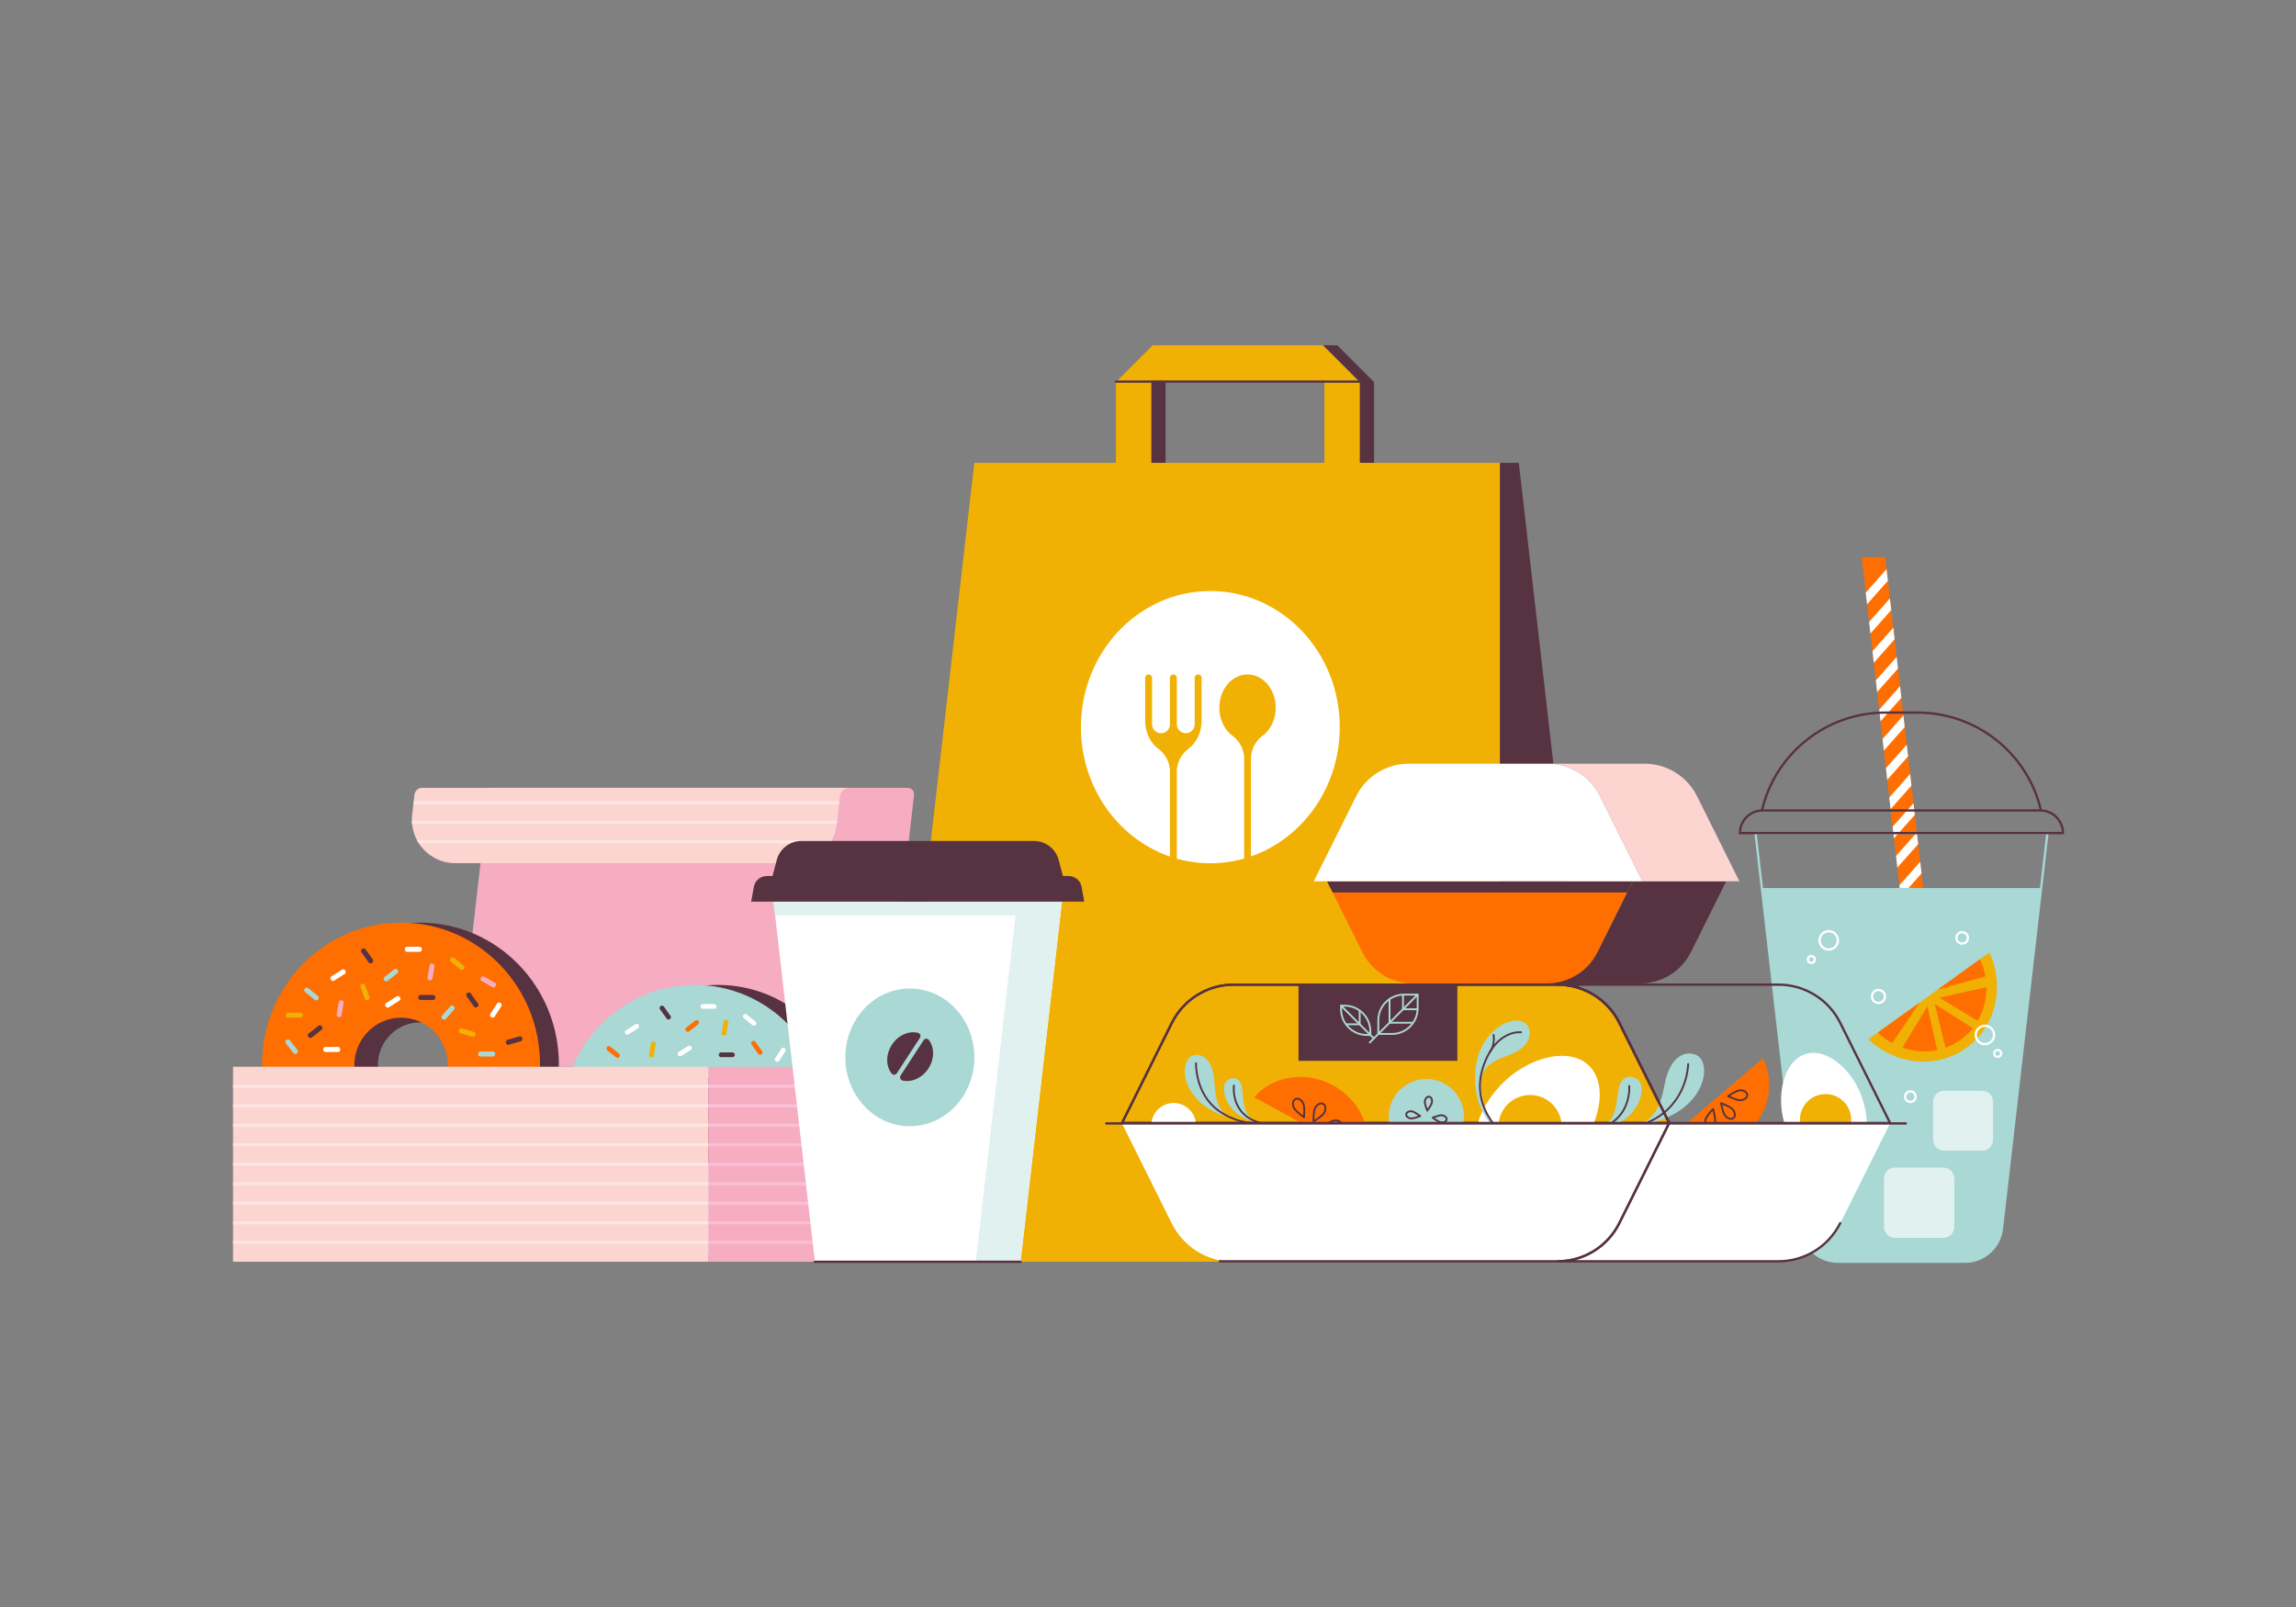 <svg xmlns="http://www.w3.org/2000/svg" width="5000" height="3500" xml:space="preserve">
	<rect width="100%" height="100%" fill="#808080" stroke="none"/>
	<switch>
		<g>
			<path fill="transparent" d="M0 0h5000v3500H0z"></path>
			<path fill="#FF6E00" d="M4188.17 1934.15h-51.21l-82.83-720.6h51.21z"></path>
			<path fill="#FFF" d="m4111.246 1264.903-45.32 51.18-2.91-25.3 45.33-51.18zM4118.576 1328.633l-45.33 51.18-2.91-25.3 45.33-51.18zM4125.896 1392.363l-45.32 51.181-2.91-25.301 45.33-51.18zM4133.226 1456.093l-45.33 51.181-2.91-25.3 45.33-51.18zM4140.546 1519.823l-45.32 51.17-2.91-25.29 45.33-51.179zM4147.876 1583.553l-45.33 51.171-2.91-25.291 45.33-51.179zM4155.206 1647.283l-45.33 51.17-2.91-25.29 45.33-51.179zM4162.526 1711.004l-45.33 51.179-2.9-25.29 45.32-51.179zM4169.856 1774.734l-45.33 51.179-2.91-25.3 45.33-51.17zM4177.176 1838.464l-45.33 51.179-2.9-25.3 45.32-51.17z"></path>
			<path fill="#A9D8D5" d="m4444.22 1934.15-84.62 742c-4.71 40.97-39.39 71.89-80.63 71.89h-276.26c-41.24 0-75.92-30.92-80.63-71.89l-85.12-742h607.26z"></path>
			<path fill="#FFF" d="m4184.51 1902.19-28.31 31.96h-19.23l-.7-6.08 45.33-51.17z"></path>
			<path fill="none" stroke="#A9D8D5" stroke-width="5" stroke-miterlimit="10" d="M4458.656 1814.373 4359.6 2676.15c-4.709 40.969-39.392 71.893-80.63 71.893h-276.267c-41.238 0-75.921-30.925-80.63-71.893l-99.056-861.777h635.639z"></path>
			<path fill="#F1B104" d="m4068.659 2263.65 263.756-189.228c33.825 73.775 14.492 161.353-50.524 207.998-65.016 46.644-154.182 36.907-213.232-18.77z"></path>
			<path fill="#FF6E00" d="m4236.705 2281.885-23.473-95.542 82.894 52.768a133.06 133.06 0 0 1-26.896 25.663 133.057 133.057 0 0 1-32.525 17.111zM4223.39 2172.923l102.328-22.714c.327 25.846-6.106 51.221-18.926 73.224l-83.402-50.51zM4142.854 2281.671l54.589-90.135 21.188 95.45c-25.046 5.237-51.272 3.275-75.777-5.315zM4120.768 2271.852c-11.257-6.136-21.902-13.811-31.586-22.934l91.21-65.437-59.624 88.371zM4219.732 2155.256l92.151-66.112c5.604 12.212 9.484 24.885 11.667 37.657l-103.818 28.455z"></path>
			<path fill="none" stroke="#573240" stroke-width="5" stroke-linecap="round" stroke-miterlimit="10" d="M4443.287 1765.12h-604.902c-27.202 0-49.253 22.052-49.253 49.254h703.408c0-27.203-22.051-49.254-49.253-49.254zM4444.708 1765.12c-29.292-124.852-140.666-213.12-268.907-213.12h-69.931c-128.241 0-239.615 88.268-268.906 213.119h607.744z"></path>
			<path fill="#E0F1F0" d="M4232.025 2695.934h-105.37c-13.167 0-23.84-10.674-23.84-23.84v-105.37c0-13.167 10.673-23.84 23.84-23.84h105.37c13.167 0 23.84 10.674 23.84 23.84v105.37c0 13.166-10.673 23.84-23.84 23.84zM4316.496 2506.259h-82.92c-13.167 0-23.84-10.674-23.84-23.84V2399.5c0-13.167 10.673-23.84 23.84-23.84h82.92c13.167 0 23.84 10.674 23.84 23.84v82.919c-.001 13.166-10.674 23.84-23.84 23.84zM4034.913 2569.996h-82.92c-13.167 0-23.84-10.674-23.84-23.84v-82.919c0-13.167 10.673-23.84 23.84-23.84h82.92c13.167 0 23.84 10.674 23.84 23.84v82.919c-.001 13.167-10.674 23.84-23.84 23.84z"></path>
			<circle fill="none" stroke="#FFF" stroke-width="5" stroke-miterlimit="10" cx="4090.829" cy="2170.254" r="14.132"></circle>
			<circle fill="none" stroke="#FFF" stroke-width="5" stroke-miterlimit="10" cx="4016.488" cy="2377.037" r="14.132"></circle>
			<circle fill="none" stroke="#FFF" stroke-width="5" stroke-miterlimit="10" cx="3982.355" cy="2048.06" r="20"></circle>
			<circle fill="none" stroke="#FFF" stroke-width="5" stroke-miterlimit="10" cx="4322.551" cy="2254.114" r="20"></circle>
			<circle fill="none" stroke="#FFF" stroke-width="5" stroke-miterlimit="10" cx="4160.163" cy="2388.537" r="11.5"></circle>
			<circle fill="none" stroke="#FFF" stroke-width="5" stroke-miterlimit="10" cx="4350.307" cy="2294.372" r="7.5"></circle>
			<circle fill="none" stroke="#FFF" stroke-width="5" stroke-miterlimit="10" cx="4273.003" cy="2042.647" r="12.5"></circle>
			<circle fill="none" stroke="#FFF" stroke-width="5" stroke-miterlimit="10" cx="3944.567" cy="2089.692" r="7.5"></circle>
			<circle fill="none" stroke="#FFF" stroke-width="5" stroke-miterlimit="10" cx="3952.067" cy="2323.347" r="7.5"></circle>
			<path fill="#573240" d="M2992.256 832.133v175.97h-77.08V829.664h-376.92v178.439h-77.08v-175.97l80.17-80.179h370.73z"></path>
			<path fill="#F1B104" d="M2961.26 1008.11V832.13l-80.18-80.18h-370.73l-80.17 80.18v175.98H2121.8l-200 1739.94h1344.7V1008.11h-305.24zm-77.08 0h-376.92V829.66h376.92v178.45z"></path>
			<path fill="#573240" d="M3507.496 2748.044h-241V1008.103h41z"></path>
			<path fill="#FFF" d="M2917.56 1583.73c0 131.2-81.02 242.49-193.3 281.52v-213.32c0-19.38 9.58-37.56 25.71-49.81 16.95-12.87 28.17-35.31 28.17-60.84 0-39.96-27.48-72.32-61.37-72.32s-61.37 32.36-61.37 72.32c0 25.53 11.22 47.97 28.17 60.84 16.13 12.25 25.71 30.43 25.71 49.81v218.05c-23.44 6.65-48.08 10.19-73.51 10.19-25.25 0-49.72-3.49-73.01-10.05v-189.86c0-19.38 9.58-37.56 25.71-49.81 9.42-7.15 17.08-17.28 22.02-29.24 3.94-9.54 6.15-20.26 6.15-31.59v-93.17c0-4.14-3.35-7.49-7.49-7.49h-.01c-4.13 0-7.49 3.35-7.49 7.49v101.01c0 5.37-2.17 10.23-5.69 13.75s-8.38 5.7-13.75 5.7c-10.74 0-19.45-8.71-19.45-19.45v-101.01a7.5 7.5 0 0 0-2.19-5.3 7.5 7.5 0 0 0-5.3-2.19c-4.14 0-7.49 3.35-7.49 7.49v101.01c0 10.74-8.7 19.45-19.44 19.45h-.01c-10.74 0-19.45-8.71-19.45-19.45v-101.01a7.5 7.5 0 0 0-2.19-5.3 7.5 7.5 0 0 0-5.3-2.19c-4.14 0-7.49 3.35-7.49 7.49v93.17c0 11.33 2.21 22.05 6.15 31.59 4.94 11.96 12.59 22.09 22.01 29.24 16.14 12.25 25.72 30.43 25.72 49.81v185.17c-112.54-38.88-193.8-150.31-193.8-281.7 0-163.72 126.16-296.45 281.79-296.45s281.79 132.73 281.79 296.45z"></path>
			<path fill="none" stroke="#573240" stroke-width="5" stroke-linecap="round" stroke-miterlimit="10" d="M2430.176 831.133h531.08"></path>
			<path fill="#F1B104" stroke="#573240" stroke-width="5" stroke-linecap="round" stroke-miterlimit="10" d="m3635.033 2445.774-108.58-218.08c-25.38-50.97-77.41-83.19-134.35-83.19h-705.69c-56.94 0-108.97 32.22-134.35 83.19l-108.58 218.08h1191.55z"></path>
			<path fill="#FFF" d="M3427.913 2514.264c-56.237 60.029-128.912 83.317-182.042 33.542-53.131-49.774-34.628-123.812 21.609-183.842 56.237-60.029 147.545-85.512 191.847-44.008 44.303 41.504 24.823 134.279-31.414 194.308z"></path>
			<circle transform="rotate(-78.918 3332.145 2453.697)" fill="#F1B104" cx="3332.087" cy="2453.556" r="68.883"></circle>
			<path fill="#FFF" d="M4056.549 2395.163c19.978 63.583 7.483 124.142-48.793 141.823-56.276 17.682-101.161-24.848-121.139-88.431-19.978-63.583-1.615-138.165 45.31-152.909 46.925-14.743 104.644 35.934 124.622 99.517z"></path>
			<circle transform="rotate(-45.001 3975.552 2438.682)" fill="#F1B104" cx="3975.561" cy="2438.624" r="55.812"></circle>
			<path fill="#FF6E00" d="m2974.27 2523.483-243.051-133.998c40.691-46.318 112.531-58.4 172.443-25.37 59.912 33.031 88.054 100.234 70.608 159.368z"></path>
			<path fill="none" stroke="#573240" stroke-width="4" stroke-linecap="round" stroke-linejoin="round" stroke-miterlimit="10" d="M2883.756 2423.483c-4.24 7.691-23.339 19.085-23.339 19.085s-.56-22.233 3.68-29.924c4.24-7.691 12.078-11.499 17.507-8.506 5.428 2.993 6.392 11.654 2.152 19.345z"></path>
			<g fill="none" stroke="#573240" stroke-width="4" stroke-linecap="round" stroke-linejoin="round" stroke-miterlimit="10">
				<path d="M2908.437 2462.686c-8.711 1.111-29.177-7.594-29.177-7.594s17.625-13.563 26.337-14.674c8.712-1.111 16.409 2.973 17.194 9.123.784 6.148-5.643 12.034-14.354 13.145zM2817.771 2412.701c3.711 7.96 21.997 20.618 21.997 20.618s2.061-22.144-1.65-30.104-11.274-12.289-16.892-9.669-7.166 11.195-3.455 19.155z"></path>
			</g>
			<path fill="#FF6E00" d="m3637.531 2477.123 201.474-172.266c27.41 52.616 13.825 121.407-35.838 163.871-49.664 42.464-118.957 44.535-165.636 8.395z"></path>
			<path fill="none" stroke="#573240" stroke-width="4" stroke-linecap="round" stroke-linejoin="round" stroke-miterlimit="10" d="M3757.113 2430.294c-5.404-6.473-9.068-27.592-9.068-27.592s19.961 7.185 25.365 13.658c5.403 6.473 6.135 14.84 1.635 18.688-4.5 3.848-12.529 1.72-17.932-4.754z"></path>
			<g fill="none" stroke="#573240" stroke-width="4" stroke-linecap="round" stroke-linejoin="round" stroke-miterlimit="10">
				<path d="M3713.891 2438.936c1.962-8.219 16.635-23.616 16.635-23.616s6.093 20.543 4.131 28.762-8.201 13.731-13.935 12.31c-5.735-1.421-8.793-9.236-6.831-17.456zM3789.048 2374.675c-8.335.585-25.785 12.654-25.785 12.654s18.995 9.511 27.33 8.927c8.335-.585 14.746-5.89 14.32-11.849s-7.53-10.317-15.865-9.732z"></path>
			</g>
			<path fill="#A9D8D5" d="M3286.187 2480.888s-77.31-35.442-73.784-140.338c3.526-104.896 97.254-138.396 114.773-105.595 11.515 21.559-1.99 48.356-39.524 62.222-42.508 15.705-67.791 28.813-61.648 78.814 5.55 45.179 26.466 79.334 60.183 104.897z"></path>
			<path fill="none" stroke="#573240" stroke-width="4" stroke-linecap="round" stroke-linejoin="round" stroke-miterlimit="10" d="M3286.187 2480.888s-89.03-60.161-55.983-158.195c27.504-81.591 82.143-74.433 82.143-74.433"></path>
			<path fill="none" stroke="#573240" stroke-width="4" stroke-linecap="round" stroke-linejoin="round" stroke-miterlimit="10" d="M3244.368 2291.482c5.729-8.103 10.855-21.582 8.156-37.512"></path>
			<circle fill="#A9D8D5" cx="3106.168" cy="2431.959" r="81.932"></circle>
			<g fill="none" stroke="#573240" stroke-width="4" stroke-linecap="round" stroke-linejoin="round" stroke-miterlimit="10">
				<path d="M3118.436 2400.525c-.795 6.065-10.284 18.307-10.284 18.307s-6.014-14.274-5.219-20.339c.795-6.064 4.91-10.526 9.19-9.965 4.282.561 7.107 5.933 6.313 11.997zM3094.285 2464.482c.795-6.065 10.284-18.307 10.284-18.307s6.014 14.274 5.219 20.339c-.795 6.064-4.91 10.526-9.19 9.965-4.282-.561-7.108-5.932-6.313-11.997zM3074.382 2420.428c6.064.795 18.307 10.284 18.307 10.284s-14.274 6.014-20.339 5.219c-6.065-.795-10.526-4.909-9.965-9.19.561-4.282 5.932-7.108 11.997-6.313zM3138.339 2444.579c-6.064-.795-18.307-10.284-18.307-10.284s14.274-6.014 20.339-5.219c6.065.795 10.526 4.909 9.965 9.19-.562 4.282-5.933 7.108-11.997 6.313z"></path>
			</g>
			<circle fill="#FFF" cx="2555.866" cy="2450.959" r="48.67"></circle>
			<path fill="#A9D8D5" d="M2732.951 2445.919c-19.967-.669-42.176-6.58-67.038-15.26-99.134-34.639-98.525-124.601-66.841-132.188 24.803-5.947 43.434 17.544 45.482 57.53 2.332 45.281 10.647 77.322 60.229 86.362 9.431 1.714 18.855 2.936 28.168 3.556z"></path>
			<path fill="none" stroke="#573240" stroke-width="4" stroke-linecap="round" stroke-linejoin="round" stroke-miterlimit="10" d="M2746.95 2446.125c-28.163 1.555-60.623-4.169-92.394-26.468-52.213-36.647-50.067-103.945-50.067-103.945"></path>
			<path fill="#A9D8D5" d="M2740.113 2444.899c3.671.602-55.733-4.815-71.962-56.55-12.077-38.5 17.832-47.422 29.825-35.309 13.373 13.506 2.968 50.538 19.939 75.104 4.922 7.122 4.249 13.81 22.198 16.755z"></path>
			<path fill="none" stroke="#573240" stroke-width="4" stroke-linecap="round" stroke-linejoin="round" stroke-miterlimit="10" d="M2687.123 2364.437s-8.735 65.359 59.827 81.687"></path>
			<path fill="#A9D8D5" d="M3586.545 2447.419c-4.345.891-8.163.694-11.582-.321 32.09-14.511 42.834-46.02 50.491-87.162 8.979-48.299 36.252-73.987 66.611-62.935 38.79 14.108 25.165 123.581-105.52 150.418z"></path>
			<path fill="none" stroke="#573240" stroke-width="4" stroke-linecap="round" stroke-linejoin="round" stroke-miterlimit="10" d="M3467.207 2461.913c35.709 3.479 98.811-1.713 140.491-27.238 68.499-41.948 68.603-117.21 68.603-117.21"></path>
			<path fill="#A9D8D5" d="M3475.969 2460.795c-4.702.532 71.125-2.777 94.758-65.21 17.587-46.461-19.914-59.057-35.862-44.898-17.783 15.788-6.707 61.709-29.707 90.835-6.669 8.446-6.202 16.671-29.189 19.273z"></path>
			<path fill="none" stroke="#573240" stroke-width="4" stroke-linecap="round" stroke-linejoin="round" stroke-miterlimit="10" d="M3548 2365.249s7.308 80.508-80.793 96.664"></path>
			<g fill="none" stroke="#573240" stroke-width="5" stroke-linecap="round" stroke-miterlimit="10">
				<path d="m4116.033 2445.774-108.58-218.08c-25.38-50.97-77.41-83.19-134.35-83.19h-481c56.94 0 108.97 32.22 134.35 83.19l108.58 218.08h481z"></path>
				<path d="m3635.033 2445.774-108.58-218.08c-25.38-50.97-77.41-83.19-134.35-83.19h-705.69c-56.94 0-108.97 32.22-134.35 83.19l-108.58 218.08h1191.55z"></path>
			</g>
			<path fill="#573240" d="M2827.814 2144.504h345.824v165.94h-345.824z"></path>
			<g fill="#FFF">
				<path d="m3635.033 2446.774-108.583 218.084c-25.376 50.967-77.408 83.186-134.344 83.186h-705.698c-56.935 0-108.968-32.219-134.344-83.186l-108.582-218.084h1191.551z"></path>
				<path d="m4116.033 2445.774-108.58 218.08c-25.38 50.97-77.41 83.19-134.35 83.19h-481c56.94 0 108.97-32.22 134.35-83.19l108.58-218.08h481z"></path>
				<path d="m4116.03 2445.77-108.58 218.08c-25.38 50.97-77.41 83.19-134.35 83.19H2686.41c-56.94 0-108.97-32.22-134.35-83.19l-108.58-218.08h1672.55z"></path>
			</g>
			<path fill="none" stroke="#573240" stroke-width="5" stroke-linecap="round" stroke-miterlimit="10" d="M4007.453 2663.854c-25.38 50.97-77.41 83.19-134.35 83.19h-481c56.94 0 108.97-32.22 134.35-83.19l108.58-218.08"></path>
			<path fill="none" stroke="#573240" stroke-width="5" stroke-linecap="round" stroke-miterlimit="10" d="m3635.033 2445.774-108.58 218.08c-25.38 50.97-77.41 83.19-134.35 83.19h-735.69M2409.124 2446.774h1741.268"></path>
			<g fill="none" stroke="#A9D8D5" stroke-width="4" stroke-miterlimit="10">
				<path d="M3031.292 2251.927h-29.762v-29.762c0-30.893 25.044-55.937 55.937-55.937h29.762v29.762c0 30.893-25.044 55.937-55.937 55.937zM3087.229 2166.228l-105.387 105.387"></path>
				<path d="M3055.302 2167.228v30.927h30.927M3025.967 2176.422v51.068h51.068M2976.355 2254.081h7.811v-7.811c0-30.893-25.044-55.937-55.937-55.937h-7.811v7.811c0 30.893 25.044 55.937 55.937 55.937zM2920.418 2190.334l71.353 71.352"></path>
				<path d="M2960.988 2200.916v29.987h-29.987"></path>
			</g>
			<path fill="#573240" d="m3759.125 1919.405-76.8 154.257c-20.816 41.804-63.489 68.229-110.189 68.229h-203.591c46.7 0 89.374-26.426 110.189-68.229l76.8-154.257h203.591z"></path>
			<path fill="#FF6E00" d="m3555.534 1919.405-8.169 16.403-68.631 137.854c-20.816 41.804-63.489 68.229-110.189 68.229H3076.82c-46.7 0-89.374-26.426-110.189-68.229L2898 1935.808l-8.169-16.403h665.703z"></path>
			<path fill="#573240" d="m3555.534 1919.405-12.002 24.367h-641.366l-12.336-24.367z"></path>
			<path fill="#FCD4D0" d="m3787.901 1919.407-92.309-185.401c-21.577-43.332-65.81-70.724-114.218-70.724h-211.4c48.408 0 92.641 27.392 114.218 70.724l92.309 185.401h211.4z"></path>
			<path fill="#FFF" d="m3576.501 1919.407-92.309-185.401c-21.577-43.332-65.81-70.724-114.218-70.724h-302.39c-48.407 0-92.641 27.392-114.218 70.724l-92.309 185.401h715.444z"></path>
			<path fill="#F6ACC1" d="m1990.513 1731.204-68.057 592.14h-927l69.82-607.48h911.559c8.226-.001 14.617 7.167 13.678 15.34z"></path>
			<path fill="#FCD4D0" d="M1850.576 1715.863c-10.998 0-20.248 8.248-21.504 19.174l-7.034 61.194c-5.489 47.749-45.912 83.792-93.976 83.792H991.497c-56.523 0-100.431-49.244-93.976-105.397l5.068-44.087c.961-8.363 8.042-14.676 16.46-14.676h931.527z"></path>
			<ellipse fill="#573240" cx="1563.638" cy="2439.473" rx="288.653" ry="294.35"></ellipse>
			<path fill="#A9D8D5" d="M1512.64 2145.12c-159.42 0-288.66 131.79-288.66 294.35 0 162.57 129.24 294.35 288.66 294.35s288.65-131.78 288.65-294.35c0-162.56-129.23-294.35-288.65-294.35zm0 395.64c-53.67 0-97.17-44.37-97.17-99.09 0-54.72 43.5-99.09 97.17-99.09 53.66 0 97.17 44.37 97.17 99.09 0 54.72-43.51 99.09-97.17 99.09z"></path>
			<path fill="#FFF" d="M1555.259 2197.113h-24.64a4.977 4.977 0 0 1-4.977-4.977v-.34a4.977 4.977 0 0 1 4.977-4.977h24.64a4.977 4.977 0 0 1 4.977 4.977v.34a4.977 4.977 0 0 1-4.977 4.977z"></path>
			<path fill="#573240" d="M1594.974 2302.423h-24.64a4.977 4.977 0 0 1-4.977-4.977v-.34a4.977 4.977 0 0 1 4.977-4.977h24.64a4.977 4.977 0 0 1 4.977 4.977v.34a4.977 4.977 0 0 1-4.977 4.977z"></path>
			<path fill="#FFF" d="m1389.374 2239.625-20.834 13.156a4.976 4.976 0 0 1-6.865-1.551l-.182-.288a4.976 4.976 0 0 1 1.551-6.865l20.834-13.156a4.976 4.976 0 0 1 6.865 1.551l.182.288a4.976 4.976 0 0 1-1.551 6.865zM1710.268 2289.761l-13.446 20.648a4.977 4.977 0 0 1-6.886 1.455l-.285-.186a4.977 4.977 0 0 1-1.455-6.886l13.446-20.648a4.977 4.977 0 0 1 6.886-1.455l.285.186a4.976 4.976 0 0 1 1.455 6.886zM1504.247 2286.815l-20.834 13.156a4.976 4.976 0 0 1-6.865-1.551l-.182-.288a4.976 4.976 0 0 1 1.551-6.865l20.834-13.156a4.976 4.976 0 0 1 6.865 1.551l.182.288a4.977 4.977 0 0 1-1.551 6.865z"></path>
			<path fill="#573240" d="m1451.714 2218.431-14.364-20.021a4.977 4.977 0 0 1 1.143-6.945l.277-.198a4.977 4.977 0 0 1 6.945 1.143l14.364 20.021a4.977 4.977 0 0 1-1.143 6.945l-.277.198a4.978 4.978 0 0 1-6.945-1.143z"></path>
			<path fill="#FF6E00" d="m1651.172 2295.2-14.364-20.021a4.977 4.977 0 0 1 1.143-6.945l.277-.198a4.977 4.977 0 0 1 6.945 1.143l14.364 20.021a4.977 4.977 0 0 1-1.143 6.945l-.277.198a4.978 4.978 0 0 1-6.945-1.143zM1341.636 2302.987l-19.158-15.495a4.978 4.978 0 0 1-.74-7l.214-.265a4.976 4.976 0 0 1 6.999-.74l19.158 15.495a4.977 4.977 0 0 1 .74 7l-.214.265a4.976 4.976 0 0 1-6.999.74z"></path>
			<path fill="#FFF" d="m1638.858 2232.931-19.158-15.495a4.976 4.976 0 0 1-.74-6.999l.214-.265a4.977 4.977 0 0 1 7-.74l19.158 15.495a4.977 4.977 0 0 1 .74 7l-.214.265a4.978 4.978 0 0 1-7 .739z"></path>
			<path fill="#F1B104" d="m1413.603 2297.001 4.195-24.281a4.978 4.978 0 0 1 5.752-4.057l.335.058a4.977 4.977 0 0 1 4.057 5.752l-4.195 24.28a4.978 4.978 0 0 1-5.752 4.057l-.335-.058a4.975 4.975 0 0 1-4.057-5.751zM1383.696 2382.855l4.195-24.281a4.978 4.978 0 0 1 5.752-4.057l.335.058a4.977 4.977 0 0 1 4.057 5.752l-4.195 24.28a4.978 4.978 0 0 1-5.752 4.057l-.335-.058a4.976 4.976 0 0 1-4.057-5.751z"></path>
			<path fill="#FF6E00" d="m1494.385 2238.203 19.354-15.25a4.978 4.978 0 0 1 6.99.829l.211.268a4.978 4.978 0 0 1-.829 6.99l-19.354 15.25a4.978 4.978 0 0 1-6.99-.829l-.211-.267a4.979 4.979 0 0 1 .829-6.991z"></path>
			<path fill="#F1B104" d="m1571.708 2249.454 4.195-24.28a4.978 4.978 0 0 1 5.752-4.057l.335.058a4.977 4.977 0 0 1 4.057 5.752l-4.195 24.28a4.978 4.978 0 0 1-5.752 4.057l-.335-.058a4.978 4.978 0 0 1-4.057-5.752z"></path>
			<path fill="#FFF" d="m1686.799 2596.906 14.658-19.806a4.977 4.977 0 0 1 6.961-1.04l.274.203a4.977 4.977 0 0 1 1.04 6.961l-14.658 19.806a4.977 4.977 0 0 1-6.961 1.04l-.274-.202a4.978 4.978 0 0 1-1.04-6.962z"></path>
			<path fill="#573240" d="m1589.989 2559.342 14.658-19.806a4.977 4.977 0 0 1 6.961-1.04l.274.203a4.977 4.977 0 0 1 1.04 6.961l-14.658 19.806a4.977 4.977 0 0 1-6.961 1.04l-.274-.202a4.979 4.979 0 0 1-1.04-6.962z"></path>
			<path fill="#FFF" d="m1751.308 2438.276 1.819-24.573a4.977 4.977 0 0 1 5.331-4.596l.34.025a4.977 4.977 0 0 1 4.596 5.331l-1.819 24.573a4.977 4.977 0 0 1-5.331 4.596l-.339-.025a4.978 4.978 0 0 1-4.597-5.331zM1615.451 2360.915l1.819-24.573a4.977 4.977 0 0 1 5.331-4.596l.339.025a4.977 4.977 0 0 1 4.596 5.331l-1.819 24.573a4.977 4.977 0 0 1-5.331 4.596l-.34-.025a4.977 4.977 0 0 1-4.595-5.331zM1534.555 2682.608l-8.599-23.091a4.977 4.977 0 0 1 2.927-6.401l.319-.119a4.977 4.977 0 0 1 6.401 2.927l8.599 23.091a4.977 4.977 0 0 1-2.927 6.401l-.319.119a4.977 4.977 0 0 1-6.401-2.927zM1645.04 2502.54l1.819-24.573a4.977 4.977 0 0 1 5.331-4.596l.339.025a4.977 4.977 0 0 1 4.596 5.331l-1.819 24.573a4.977 4.977 0 0 1-5.331 4.596l-.339-.025a4.979 4.979 0 0 1-4.596-5.331z"></path>
			<path fill="#573240" d="m1731.26 2500.993 24.637.364a4.978 4.978 0 0 1 4.903 5.05l-.005.34a4.978 4.978 0 0 1-5.05 4.903l-24.637-.364a4.978 4.978 0 0 1-4.903-5.05l.005-.341a4.977 4.977 0 0 1 5.05-4.902zM1493.343 2584.737l24.637.364a4.978 4.978 0 0 1 4.903 5.05l-.005.341a4.978 4.978 0 0 1-5.05 4.903l-24.638-.364a4.978 4.978 0 0 1-4.903-5.05l.005-.34a4.977 4.977 0 0 1 5.051-4.904z"></path>
			<path fill="#FF6E00" d="m1550.898 2615.653 24.637.364a4.978 4.978 0 0 1 4.903 5.05l-.005.34a4.977 4.977 0 0 1-5.05 4.903l-24.638-.364a4.978 4.978 0 0 1-4.903-5.05l.005-.34a4.978 4.978 0 0 1 5.051-4.903zM1728.775 2362.21l23.852-6.182a4.977 4.977 0 0 1 6.067 3.569l.085.33a4.976 4.976 0 0 1-3.569 6.066l-23.852 6.182a4.976 4.976 0 0 1-6.066-3.569l-.085-.33a4.975 4.975 0 0 1 3.568-6.066zM1645.142 2390.439l23.852-6.182a4.977 4.977 0 0 1 6.067 3.569l.085.33a4.976 4.976 0 0 1-3.569 6.066l-23.852 6.182a4.976 4.976 0 0 1-6.066-3.569l-.085-.33a4.975 4.975 0 0 1 3.568-6.066z"></path>
			<path fill="#FFF" d="m1608.276 2642.797 23.852-6.182a4.978 4.978 0 0 1 6.067 3.569l.085.33a4.976 4.976 0 0 1-3.569 6.066l-23.852 6.182a4.976 4.976 0 0 1-6.066-3.569l-.085-.33a4.976 4.976 0 0 1 3.568-6.066z"></path>
			<path fill="#F1B104" d="m1690.775 2423.619 17.021 17.816a4.977 4.977 0 0 1-.161 7.037l-.246.235a4.978 4.978 0 0 1-7.037-.16l-17.021-17.816a4.977 4.977 0 0 1 .161-7.037l.246-.235a4.977 4.977 0 0 1 7.037.16z"></path>
			<path fill="#FF6E00" d="m1689.982 2523.531.746 24.629a4.977 4.977 0 0 1-4.824 5.125l-.34.01a4.977 4.977 0 0 1-5.125-4.824l-.746-24.629a4.977 4.977 0 0 1 4.824-5.125l.34-.01a4.977 4.977 0 0 1 5.125 4.824z"></path>
			<path fill="#F1B104" d="m1634.942 2578.991 17.021 17.816a4.977 4.977 0 0 1-.161 7.037l-.246.235a4.977 4.977 0 0 1-7.037-.161l-17.021-17.816a4.977 4.977 0 0 1 .161-7.037l.246-.235a4.979 4.979 0 0 1 7.037.161z"></path>
			<path fill="#FFF" d="m1292.865 2513.212 10.849 22.123a4.977 4.977 0 0 1-2.277 6.66l-.306.15a4.977 4.977 0 0 1-6.66-2.277l-10.849-22.123a4.977 4.977 0 0 1 2.277-6.66l.306-.15a4.977 4.977 0 0 1 6.66 2.277z"></path>
			<path fill="#573240" d="m1370.735 2444.514 10.849 22.123a4.977 4.977 0 0 1-2.277 6.66l-.306.15a4.977 4.977 0 0 1-6.66-2.277l-10.849-22.123a4.977 4.977 0 0 1 2.277-6.66l.306-.15a4.977 4.977 0 0 1 6.66 2.277z"></path>
			<path fill="#FFF" d="m1404.073 2643.434 20.985 12.914a4.976 4.976 0 0 1 1.63 6.847l-.178.29a4.976 4.976 0 0 1-6.847 1.63l-20.985-12.914a4.976 4.976 0 0 1-1.63-6.847l.178-.29a4.978 4.978 0 0 1 6.847-1.63zM1294.948 2336.863l24.459 2.981a4.976 4.976 0 0 1 4.338 5.542l-.041.338a4.976 4.976 0 0 1-5.542 4.338l-24.459-2.981a4.976 4.976 0 0 1-4.338-5.542l.041-.338a4.976 4.976 0 0 1 5.542-4.338zM1395.865 2519.518l20.985 12.914a4.976 4.976 0 0 1 1.63 6.847l-.178.29a4.976 4.976 0 0 1-6.847 1.63l-20.985-12.914a4.976 4.976 0 0 1-1.63-6.847l.178-.29a4.976 4.976 0 0 1 6.847-1.63z"></path>
			<path fill="#573240" d="m1357.596 2596.794-11.651 21.711a4.977 4.977 0 0 1-6.739 2.032l-.3-.161a4.977 4.977 0 0 1-2.032-6.739l11.651-21.711a4.977 4.977 0 0 1 6.739-2.032l.3.161a4.977 4.977 0 0 1 2.032 6.739z"></path>
			<path fill="#FF6E00" d="m1338.703 2383.909-11.651 21.711a4.977 4.977 0 0 1-6.739 2.032l-.3-.161a4.977 4.977 0 0 1-2.032-6.739l11.651-21.711a4.977 4.977 0 0 1 6.739-2.032l.3.161a4.977 4.977 0 0 1 2.032 6.739zM1481.981 2658.398l-5.477 24.024a4.977 4.977 0 0 1-5.959 3.746l-.332-.076a4.976 4.976 0 0 1-3.746-5.958l5.477-24.024a4.977 4.977 0 0 1 5.959-3.746l.332.076a4.976 4.976 0 0 1 3.746 5.958z"></path>
			<path fill="#FFF" d="m1281.361 2415.501-5.477 24.024a4.977 4.977 0 0 1-5.959 3.746l-.332-.076a4.977 4.977 0 0 1-3.746-5.959l5.477-24.024a4.977 4.977 0 0 1 5.959-3.746l.332.076a4.978 4.978 0 0 1 3.746 5.959z"></path>
			<path fill="#F1B104" d="m1444.921 2596.418-23.647 6.924a4.977 4.977 0 0 1-6.175-3.378l-.096-.327a4.977 4.977 0 0 1 3.378-6.175l23.647-6.924a4.978 4.978 0 0 1 6.175 3.378l.096.327a4.977 4.977 0 0 1-3.378 6.175z"></path>
			<path fill="#FF6E00" d="m1356.561 2549.776-22.214-10.662a4.976 4.976 0 0 1-2.333-6.64l.147-.307a4.977 4.977 0 0 1 6.641-2.333l22.214 10.662a4.976 4.976 0 0 1 2.333 6.64l-.147.307a4.979 4.979 0 0 1-6.641 2.333z"></path>
			<path fill="#F1B104" d="m1301.317 2473.796 33.2-9.72 2.892 9.878-33.2 9.721z"></path>
			<path fill="#573240" d="M914.456 2009.464c-167.12 0-302.6 138.16-302.6 308.57 0 170.42 135.48 308.58 302.6 308.58s302.6-138.16 302.6-308.58c0-170.41-135.48-308.57-302.6-308.57zm0 404.375c-50.632 0-91.686-41.856-91.686-93.496s41.055-93.504 91.686-93.504c50.641 0 91.695 41.865 91.695 93.504s-41.054 93.496-91.695 93.496z"></path>
			<path fill="#FF6E00" d="M873.456 2009.464c-167.12 0-302.6 138.16-302.6 308.57 0 170.42 135.48 308.58 302.6 308.58s302.6-138.16 302.6-308.58c0-170.41-135.48-308.57-302.6-308.57zm0 414.75c-56.25 0-101.86-46.5-101.86-103.87 0-57.37 45.61-103.88 101.86-103.88 56.26 0 101.87 46.51 101.87 103.88s-45.61 103.87-101.87 103.87z"></path>
			<path fill="#FFF" d="M913.671 2073.032H886.66a4.977 4.977 0 0 1-4.977-4.977v-1.046a4.977 4.977 0 0 1 4.977-4.977h27.012a4.977 4.977 0 0 1 4.977 4.977v1.046a4.979 4.979 0 0 1-4.978 4.977z"></path>
			<path fill="#A9D8D5" d="M1073.246 2301.073h-27.011a4.977 4.977 0 0 1-4.977-4.977v-1.046a4.977 4.977 0 0 1 4.977-4.977h27.011a4.977 4.977 0 0 1 4.977 4.977v1.046a4.977 4.977 0 0 1-4.977 4.977z"></path>
			<path fill="#573240" d="m1134.186 2267.769-25.927 7.576a4.977 4.977 0 0 1-6.173-3.382l-.293-1.004a4.977 4.977 0 0 1 3.381-6.173l25.927-7.575a4.977 4.977 0 0 1 6.173 3.381l.293 1.004a4.976 4.976 0 0 1-3.381 6.173z"></path>
			<path fill="#FFF" d="M735.933 2291.238h-27.012a4.977 4.977 0 0 1-4.977-4.977v-1.046a4.977 4.977 0 0 1 4.977-4.977h27.012a4.977 4.977 0 0 1 4.977 4.977v1.046a4.977 4.977 0 0 1-4.977 4.977z"></path>
			<path fill="#F1B104" d="m1028.821 2257.957-25.981-7.39a4.977 4.977 0 0 1-3.425-6.149l.286-1.006a4.978 4.978 0 0 1 6.149-3.426l25.981 7.39a4.977 4.977 0 0 1 3.425 6.149l-.286 1.006a4.977 4.977 0 0 1-6.149 3.426zM654.31 2216.464h-27.012a4.977 4.977 0 0 1-4.977-4.977v-1.046a4.977 4.977 0 0 1 4.977-4.977h27.012a4.977 4.977 0 0 1 4.977 4.977v1.046a4.979 4.979 0 0 1-4.977 4.977z"></path>
			<path fill="#573240" d="M942.944 2177.924h-27.012a4.977 4.977 0 0 1-4.977-4.977v-1.046a4.977 4.977 0 0 1 4.977-4.977h27.012a4.977 4.977 0 0 1 4.977 4.977v1.046a4.977 4.977 0 0 1-4.977 4.977z"></path>
			<path fill="#F6ACC1" d="m1072.343 2149.942-23.393-13.506a4.978 4.978 0 0 1-1.822-6.799l.523-.906a4.978 4.978 0 0 1 6.799-1.822l23.393 13.506a4.978 4.978 0 0 1 1.822 6.799l-.523.906a4.977 4.977 0 0 1-6.799 1.822z"></path>
			<path fill="#FFF" d="m750.669 2121.236-22.839 14.422a4.976 4.976 0 0 1-6.865-1.551l-.559-.885a4.976 4.976 0 0 1 1.551-6.865l22.839-14.422a4.976 4.976 0 0 1 6.865 1.551l.559.885a4.976 4.976 0 0 1-1.551 6.865zM1091.806 2191.566l-14.74 22.636a4.977 4.977 0 0 1-6.886 1.455l-.877-.571a4.977 4.977 0 0 1-1.455-6.886l14.74-22.636a4.977 4.977 0 0 1 6.886-1.455l.877.571a4.977 4.977 0 0 1 1.455 6.886zM869.795 2179.387l-22.839 14.422a4.976 4.976 0 0 1-6.865-1.551l-.559-.885a4.976 4.976 0 0 1 1.551-6.865l22.839-14.422a4.976 4.976 0 0 1 6.865 1.551l.559.885a4.977 4.977 0 0 1-1.551 6.865z"></path>
			<path fill="#F1B104" d="m794.269 2174.869-9.338-25.346a4.978 4.978 0 0 1 2.949-6.391l.982-.362c2.579-.95 5.44.37 6.391 2.949l9.338 25.346a4.978 4.978 0 0 1-2.949 6.391l-.982.362a4.976 4.976 0 0 1-6.391-2.949z"></path>
			<path fill="#573240" d="m802.886 2096.088-15.746-21.947a4.977 4.977 0 0 1 1.143-6.945l.85-.61a4.977 4.977 0 0 1 6.945 1.143l15.746 21.948a4.977 4.977 0 0 1-1.143 6.945l-.85.61a4.978 4.978 0 0 1-6.945-1.144zM1032.002 2192.104l-15.746-21.948a4.977 4.977 0 0 1 1.143-6.945l.85-.61a4.977 4.977 0 0 1 6.945 1.143l15.746 21.948a4.977 4.977 0 0 1-1.143 6.945l-.85.61a4.976 4.976 0 0 1-6.945-1.143z"></path>
			<path fill="#A9D8D5" d="m685.329 2177.675-21.002-16.986a4.978 4.978 0 0 1-.74-7l.658-.813a4.976 4.976 0 0 1 6.999-.74l21.002 16.986a4.978 4.978 0 0 1 .74 7l-.658.813a4.977 4.977 0 0 1-6.999.74z"></path>
			<path fill="#F1B104" d="m1002.925 2111.52-21.002-16.986a4.978 4.978 0 0 1-.74-7l.658-.813a4.977 4.977 0 0 1 7-.74l21.002 16.986a4.978 4.978 0 0 1 .74 7l-.658.813a4.977 4.977 0 0 1-7 .74z"></path>
			<path fill="#A9D8D5" d="m639.19 2293.596-16.718-21.216a4.978 4.978 0 0 1 .829-6.99l.822-.647a4.978 4.978 0 0 1 6.99.829l16.718 21.216a4.978 4.978 0 0 1-.829 6.99l-.822.647a4.978 4.978 0 0 1-6.99-.829z"></path>
			<path fill="#F6ACC1" d="m733.064 2209.201 4.599-26.617a4.978 4.978 0 0 1 5.752-4.057l1.031.178a4.977 4.977 0 0 1 4.057 5.752l-4.599 26.617a4.977 4.977 0 0 1-5.752 4.057l-1.031-.178a4.978 4.978 0 0 1-4.057-5.752z"></path>
			<path fill="#A9D8D5" d="m837.33 2127.836 21.216-16.718a4.978 4.978 0 0 1 6.99.829l.647.822a4.978 4.978 0 0 1-.829 6.99l-21.216 16.718a4.978 4.978 0 0 1-6.99-.829l-.647-.822a4.978 4.978 0 0 1 .829-6.99z"></path>
			<path fill="#573240" d="m672.284 2250.89 21.216-16.718a4.978 4.978 0 0 1 6.99.829l.647.822a4.978 4.978 0 0 1-.829 6.99l-21.216 16.718a4.978 4.978 0 0 1-6.99-.829l-.647-.822a4.978 4.978 0 0 1 .829-6.99z"></path>
			<path fill="#F6ACC1" d="m930.848 2129.297 4.599-26.617a4.978 4.978 0 0 1 5.752-4.057l1.031.178a4.977 4.977 0 0 1 4.057 5.752l-4.599 26.617a4.977 4.977 0 0 1-5.752 4.057l-1.031-.178a4.977 4.977 0 0 1-4.057-5.752z"></path>
			<path fill="#A9D8D5" d="m962.701 2211.823 17.981-20.157a4.978 4.978 0 0 1 7.027-.401l.781.697a4.977 4.977 0 0 1 .401 7.027l-17.981 20.157a4.977 4.977 0 0 1-7.027.401l-.781-.697a4.977 4.977 0 0 1-.401-7.027z"></path>
			<path fill="#FFF" d="m837.465 2567.957 27.008.412a4.977 4.977 0 0 1 4.9 5.052l-.016 1.046a4.976 4.976 0 0 1-5.052 4.9l-27.008-.412a4.977 4.977 0 0 1-4.9-5.052l.016-1.046a4.977 4.977 0 0 1 5.052-4.9z"></path>
			<path fill="#A9D8D5" d="m681.387 2337.509 27.008.412a4.977 4.977 0 0 1 4.9 5.052l-.016 1.046a4.978 4.978 0 0 1-5.052 4.901l-27.008-.412a4.977 4.977 0 0 1-4.9-5.052l.016-1.046a4.976 4.976 0 0 1 5.052-4.901z"></path>
			<path fill="#573240" d="m619.946 2369.878 26.04-7.179a4.977 4.977 0 0 1 6.121 3.475l.278 1.009a4.977 4.977 0 0 1-3.475 6.121l-26.04 7.179a4.978 4.978 0 0 1-6.121-3.475l-.278-1.008a4.979 4.979 0 0 1 3.475-6.122z"></path>
			<path fill="#FFF" d="m1018.511 2352.487 27.008.412a4.977 4.977 0 0 1 4.9 5.052l-.016 1.046a4.977 4.977 0 0 1-5.052 4.9l-27.008-.412a4.977 4.977 0 0 1-4.9-5.052l.016-1.046a4.976 4.976 0 0 1 5.052-4.9z"></path>
			<path fill="#F1B104" d="m725.15 2381.296 25.865 7.785a4.976 4.976 0 0 1 3.331 6.2l-.302 1.002a4.977 4.977 0 0 1-6.2 3.331l-25.865-7.785a4.976 4.976 0 0 1-3.331-6.2l.302-1.002a4.978 4.978 0 0 1 6.2-3.331zM1098.984 2428.498l27.008.412a4.977 4.977 0 0 1 4.9 5.052l-.016 1.046a4.977 4.977 0 0 1-5.052 4.9l-27.008-.412a4.977 4.977 0 0 1-4.9-5.052l.016-1.046a4.977 4.977 0 0 1 5.052-4.9z"></path>
			<path fill="#573240" d="m809.796 2462.63 27.008.412a4.977 4.977 0 0 1 4.9 5.052l-.016 1.046a4.977 4.977 0 0 1-5.052 4.9l-27.008-.412a4.977 4.977 0 0 1-4.9-5.052l.016-1.046a4.976 4.976 0 0 1 5.052-4.9z"></path>
			<path fill="#F6ACC1" d="m679.984 2488.635 23.184 13.861a4.978 4.978 0 0 1 1.718 6.826l-.537.898a4.978 4.978 0 0 1-6.826 1.718l-23.184-13.861a4.978 4.978 0 0 1-1.718-6.826l.537-.898a4.978 4.978 0 0 1 6.826-1.718z"></path>
			<path fill="#FFF" d="m1001.183 2522.244 23.057-14.072a4.977 4.977 0 0 1 6.841 1.655l.545.893a4.977 4.977 0 0 1-1.655 6.841l-23.057 14.072a4.976 4.976 0 0 1-6.841-1.656l-.545-.893a4.976 4.976 0 0 1 1.655-6.84zM661.159 2446.719l15.083-22.408a4.977 4.977 0 0 1 6.908-1.35l.868.584a4.977 4.977 0 0 1 1.35 6.908l-15.083 22.408a4.977 4.977 0 0 1-6.908 1.35l-.868-.584a4.977 4.977 0 0 1-1.35-6.908zM882.958 2462.283l23.057-14.072a4.976 4.976 0 0 1 6.841 1.656l.545.893a4.977 4.977 0 0 1-1.655 6.841l-23.057 14.072a4.976 4.976 0 0 1-6.841-1.656l-.545-.893a4.977 4.977 0 0 1 1.655-6.841z"></path>
			<path fill="#F1B104" d="m958.406 2467.952 8.951 25.486a4.977 4.977 0 0 1-3.047 6.345l-.987.346a4.977 4.977 0 0 1-6.345-3.046l-8.951-25.486a4.977 4.977 0 0 1 3.047-6.345l.987-.347a4.978 4.978 0 0 1 6.345 3.047z"></path>
			<path fill="#573240" d="m948.589 2546.593 15.409 22.185a4.977 4.977 0 0 1-1.248 6.927l-.859.597a4.977 4.977 0 0 1-6.927-1.249l-15.409-22.185a4.977 4.977 0 0 1 1.248-6.927l.859-.597a4.977 4.977 0 0 1 6.927 1.249zM720.964 2447.093l15.409 22.185a4.977 4.977 0 0 1-1.248 6.927l-.859.597a4.977 4.977 0 0 1-6.927-1.249l-15.409-22.185a4.977 4.977 0 0 1 1.248-6.927l.859-.597a4.979 4.979 0 0 1 6.927 1.249z"></path>
			<path fill="#A9D8D5" d="m1067.377 2466.809 20.741 17.305a4.977 4.977 0 0 1 .633 7.01l-.67.803a4.977 4.977 0 0 1-7.01.633l-20.741-17.305a4.977 4.977 0 0 1-.633-7.01l.67-.803a4.977 4.977 0 0 1 7.01-.633z"></path>
			<path fill="#F1B104" d="m748.809 2528.111 20.741 17.305a4.977 4.977 0 0 1 .633 7.01l-.67.803a4.977 4.977 0 0 1-7.01.633l-20.741-17.305a4.977 4.977 0 0 1-.633-7.01l.67-.803a4.978 4.978 0 0 1 7.01-.633z"></path>
			<path fill="#A9D8D5" d="m1115.279 2351.605 16.393 21.469a4.977 4.977 0 0 1-.935 6.976l-.831.635a4.977 4.977 0 0 1-6.976-.935l-16.393-21.469a4.977 4.977 0 0 1 .935-6.976l.831-.635a4.976 4.976 0 0 1 6.976.935z"></path>
			<path fill="#F6ACC1" d="m1020.128 2434.559-5.005 26.544a4.977 4.977 0 0 1-5.813 3.969l-1.028-.194a4.977 4.977 0 0 1-3.969-5.813l5.005-26.544a4.977 4.977 0 0 1 5.813-3.969l1.028.194a4.975 4.975 0 0 1 3.969 5.813z"></path>
			<path fill="#A9D8D5" d="m914.633 2514.323-21.469 16.393a4.977 4.977 0 0 1-6.976-.935l-.635-.831a4.977 4.977 0 0 1 .935-6.976l21.469-16.393a4.977 4.977 0 0 1 6.976.935l.635.831a4.976 4.976 0 0 1-.935 6.976z"></path>
			<path fill="#573240" d="m1081.537 2393.801-21.469 16.393a4.977 4.977 0 0 1-6.976-.935l-.635-.832a4.977 4.977 0 0 1 .935-6.976l21.469-16.393a4.977 4.977 0 0 1 6.976.935l.635.832a4.976 4.976 0 0 1-.935 6.976z"></path>
			<path fill="#F6ACC1" d="m821.149 2511.436-5.005 26.544a4.977 4.977 0 0 1-5.813 3.969l-1.028-.194a4.977 4.977 0 0 1-3.969-5.813l5.005-26.544a4.977 4.977 0 0 1 5.813-3.969l1.028.194a4.977 4.977 0 0 1 3.969 5.813z"></path>
			<path fill="#A9D8D5" d="m790.558 2428.434-18.286 19.88a4.976 4.976 0 0 1-7.032.294l-.77-.708a4.976 4.976 0 0 1-.294-7.032l18.286-19.88a4.976 4.976 0 0 1 7.032-.294l.77.708a4.976 4.976 0 0 1 .294 7.032z"></path>
			<path fill="#FDE5E3" d="m1827.95 1744.83-.81 7h-927l.81-7zM1811.63 1829.77c-1.26 2.4-2.64 4.73-4.1 7H912.04a94.335 94.335 0 0 1-4.12-7h903.71zM1823.07 1787.3l-.81 7H897.3c-.22-2.31-.35-4.64-.39-7h926.16z"></path>
			<path fill="#F6ACC1" d="M1542.481 2323.347h379.317v424.7h-379.317z"></path>
			<path fill="#FCD4D0" d="M507.46 2323.347h1035.021v424.7H507.46z"></path>
			<path fill="#FDE5E3" d="M507.46 2362.316h1035.479v7H507.46zM507.46 2404.787h1035.021v7H507.46zM507.46 2447.257h1035.021v7H507.46zM507.46 2489.727h1035.021v7H507.46zM507.46 2532.196h1035.021v7H507.46zM507.46 2574.667h1035.021v7H507.46zM507.46 2659.606h1035.021v7H507.46zM507.46 2617.137h1035.021v7H507.46zM507.46 2702.076h1035.021v7H507.46z"></path>
			<path fill="#FABFD6" d="M1542.939 2362.316h378.858v7h-378.858zM1542.48 2404.787h379.317v7H1542.48zM1542.48 2447.257h379.317v7H1542.48zM1542.48 2489.727h379.317v7H1542.48zM1542.48 2532.196h379.317v7H1542.48zM1542.48 2574.667h379.317v7H1542.48zM1542.48 2659.606h379.317v7H1542.48zM1542.48 2617.137h379.317v7H1542.48zM1542.48 2702.076h379.317v7H1542.48z"></path>
			<path fill="#FFF" d="m2312.569 1963.686-90.15 784.36h-447.78l-90.15-784.36z"></path>
			<path fill="#E0F1F0" d="m2312.566 1963.683-90.15 784.361h-97.55l86.7-754.361h-523.63l-3.45-30z"></path>
			<path fill="#573240" d="M2361.186 1963.683h-725.31l5.75-32.07c2.46-13.7 14.38-23.68 28.3-23.68h12.44l9.13-34.81c6.4-24.45 28.5-41.5 53.78-41.5h506.51c25.28 0 47.37 17.05 53.78 41.5l9.12 34.81h12.45c13.92 0 25.84 9.98 28.29 23.68l5.76 32.07z"></path>
			<path fill="none" stroke="#573240" stroke-width="5" stroke-linecap="round" stroke-miterlimit="10" d="M1774.639 2748.046h447.78"></path>
			<ellipse fill="#A9D8D5" cx="1981.424" cy="2302.9" rx="140.5" ry="150"></ellipse>
			<g fill="#573240">
				<path d="m2003.358 2260.275-50.246 77.162c-2.654 4.076-8.53 4.334-11.535.51-12.632-16.075-12.96-41.512.709-62.504 13.67-20.992 37.062-30.975 56.872-25.923 4.714 1.202 6.854 6.679 4.2 10.755zM2021.77 2327.199c-13.534 20.784-36.603 30.773-56.28 26.077-4.762-1.137-6.945-6.67-4.273-10.773l50.053-76.866c2.671-4.103 8.615-4.344 11.581-.45 12.254 16.095 12.453 41.228-1.081 62.012z"></path>
			</g>
		</g>
	</switch>
</svg>
